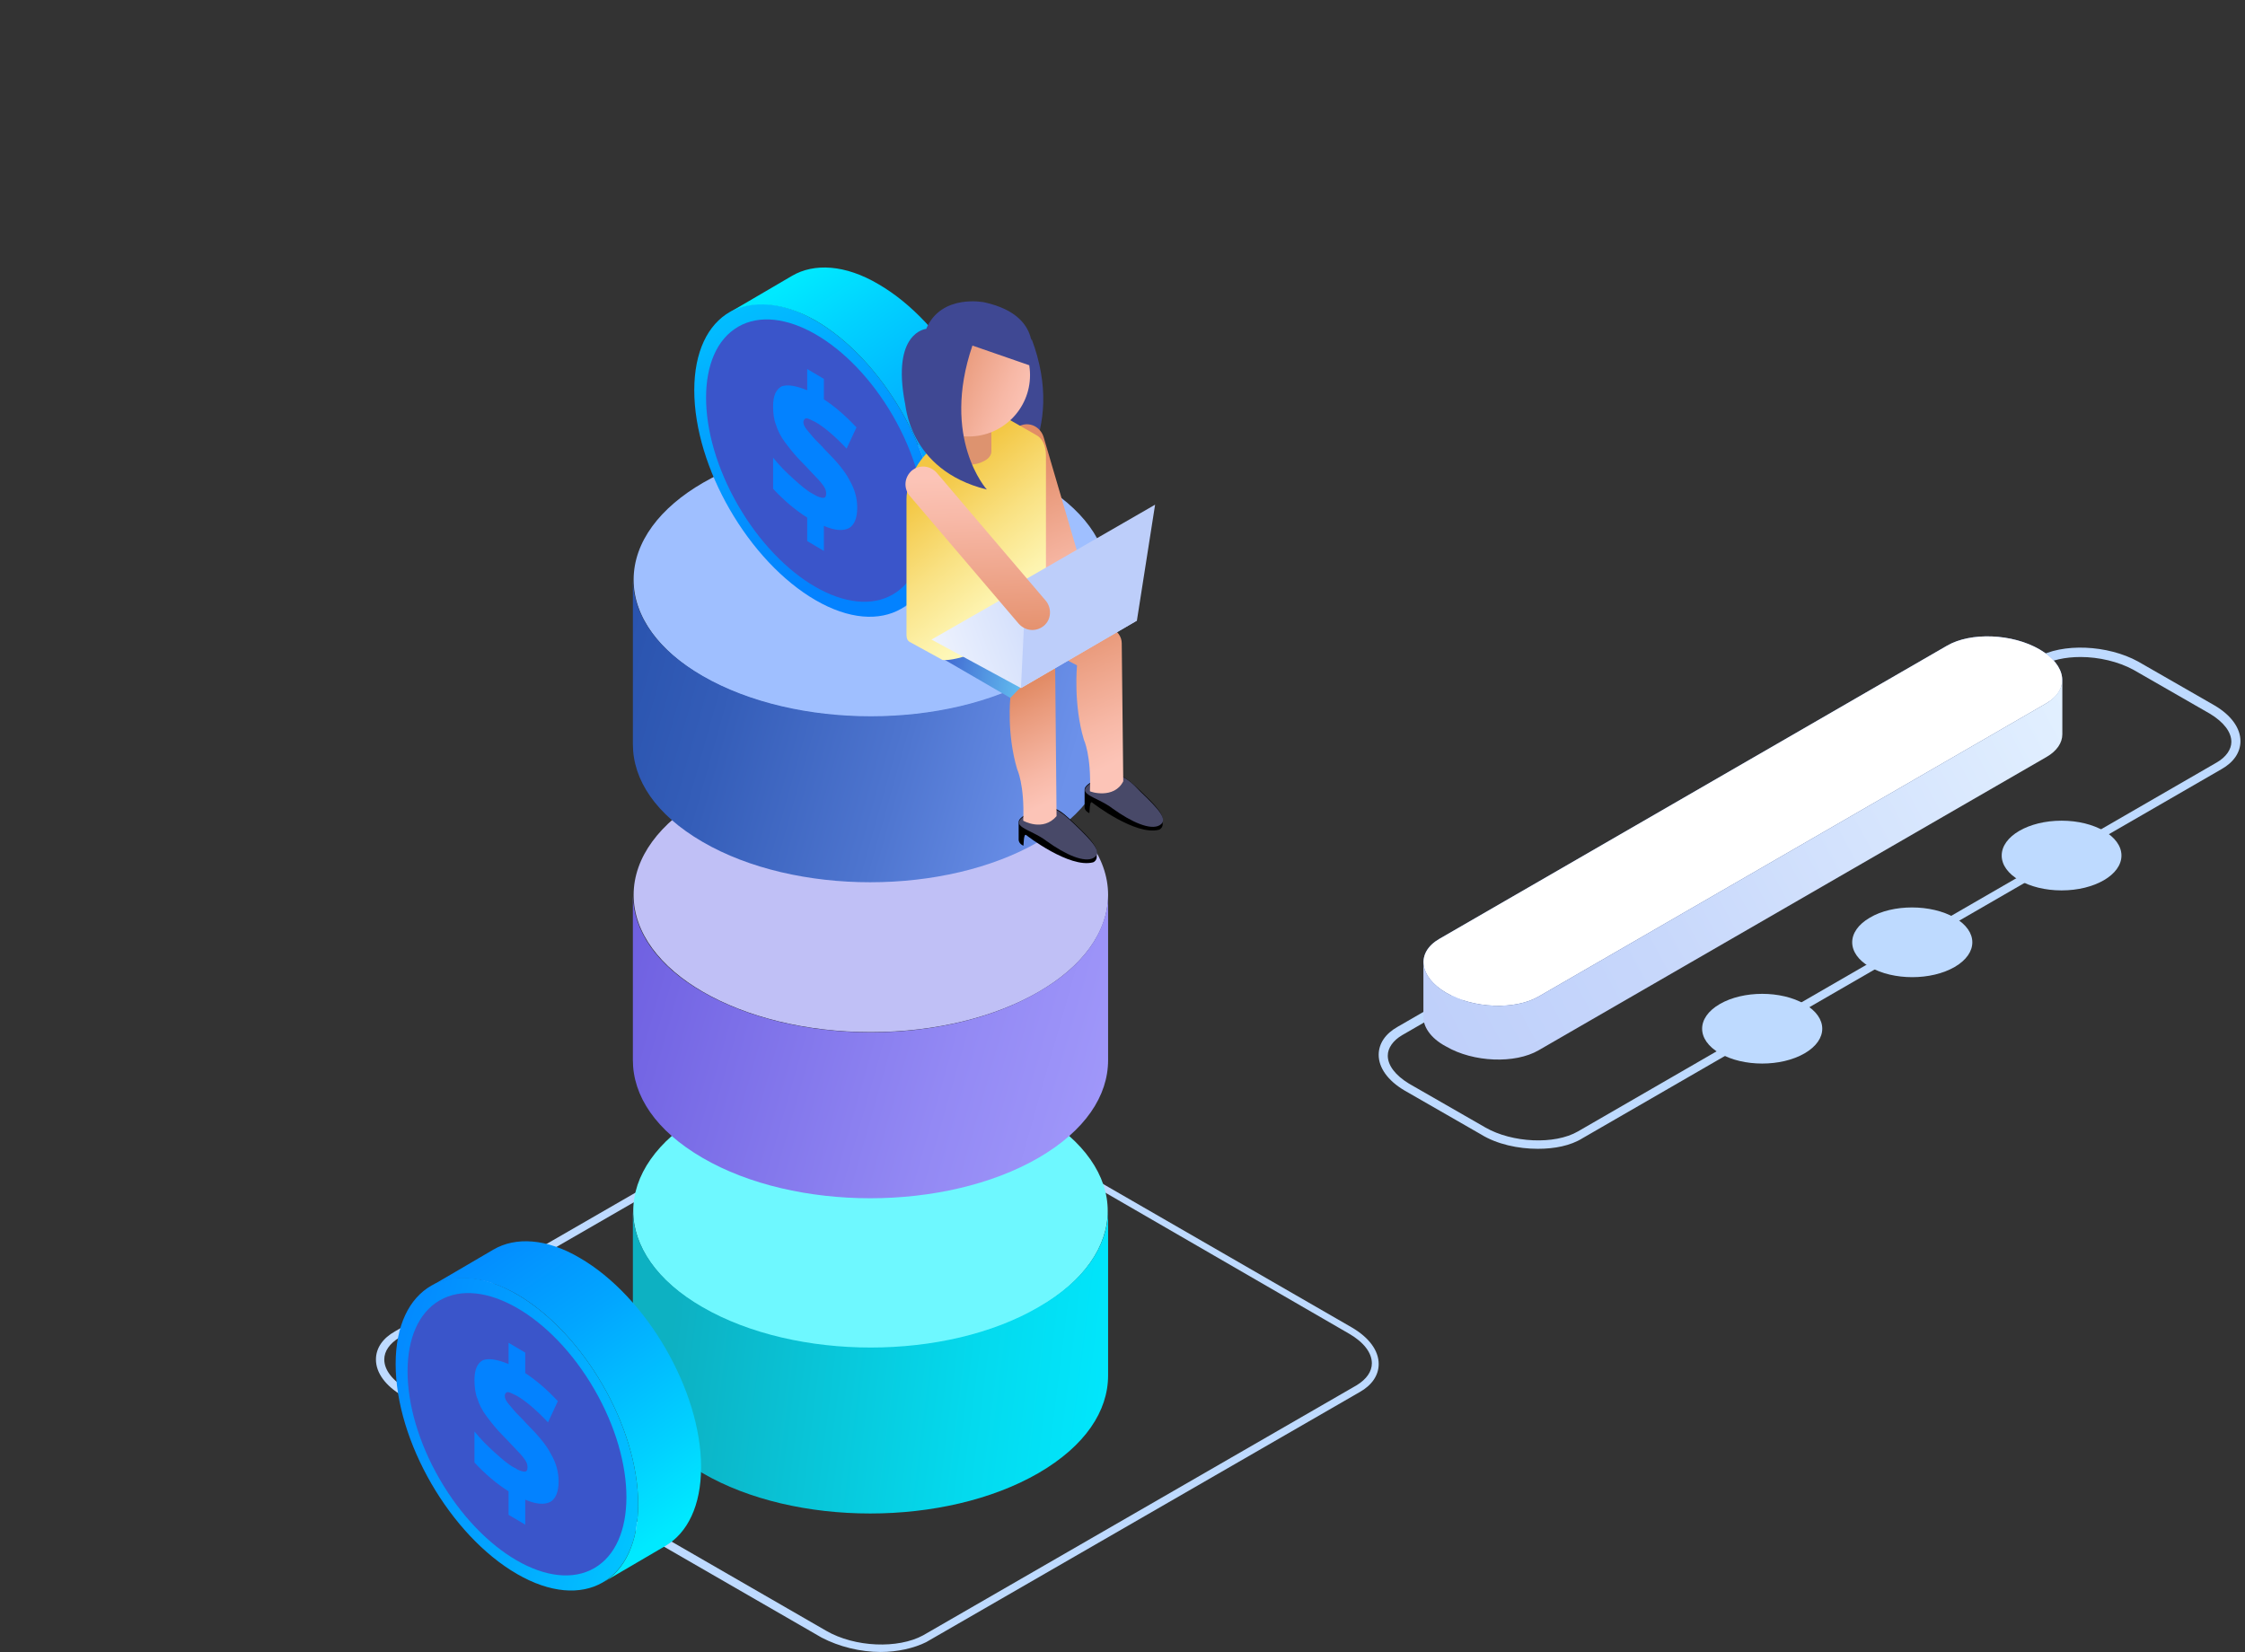 <?xml version="1.0" encoding="utf-8"?>
<!-- Generator: Adobe Illustrator 22.0.0, SVG Export Plug-In . SVG Version: 6.00 Build 0)  -->
<svg version="1.1" id="Capa_1" xmlns="http://www.w3.org/2000/svg" xmlns:xlink="http://www.w3.org/1999/xlink" x="0px" y="0px"
	 viewBox="0 0 296.2 218" style="enable-background:new 0 0 296.2 218;" xml:space="preserve">
<rect x="0" y="0" width="296.2" height="218" fill="#333333" stroke="none"/>
<style type="text/css">
	.st0{fill:#BEDAFF;}
	.st1{fill:#6EF8FF;}
	.st2{fill:url(#SVGID_1_);}
	.st3{fill:#C0C0F6;}
	.st4{fill:url(#SVGID_2_);}
	.st5{fill:#9FBFFF;}
	.st6{fill:url(#SVGID_3_);}
	.st7{fill:url(#SVGID_4_);}
	.st8{fill:#3A55CA;}
	.st9{fill:url(#SVGID_5_);}
	.st10{fill:#0382FF;}
	.st11{fill:url(#SVGID_6_);}
	.st12{fill:url(#SVGID_7_);}
	.st13{fill:#6C91EA;}
	.st14{fill:#FFFFFF;}
	.st15{fill:url(#SVGID_8_);}
	.st16{fill:#484968;}
	.st17{fill:url(#SVGID_9_);}
	.st18{fill:url(#SVGID_10_);}
	.st19{fill:#3F4893;}
	.st20{fill:url(#SVGID_11_);}
	.st21{fill:url(#SVGID_12_);}
	.st22{fill:url(#SVGID_13_);}
	.st23{fill:#DD936F;}
	.st24{fill:url(#SVGID_14_);}
	.st25{fill:#1F1F1F;}
	.st26{fill:#54A5F8;}
	.st27{fill:url(#SVGID_15_);}
	.st28{fill:#BDCEFA;}
	.st29{fill:url(#SVGID_16_);}
</style>
<g>
	<path class="st0" d="M116.2,218c-2.7,0-5.5-0.7-7.8-1.9l-55.3-31.9c-2.2-1.3-3.5-3-3.5-4.8c0-1.5,0.9-2.8,2.5-3.7l57.2-33
		c3.5-2,9.7-1.8,13.8,0.6l55.3,31.9c2.2,1.3,3.5,3,3.5,4.8c0,1.5-0.9,2.8-2.5,3.7l-57.2,33C120.6,217.5,118.4,218,116.2,218z
		 M115.4,142.2c-2.1,0-4.1,0.4-5.5,1.3l-57.2,33c-1.3,0.8-2,1.8-2,2.9c0,1.4,1.1,2.8,3,3.9l55.3,31.9c3.8,2.2,9.5,2.4,12.8,0.6
		l57.2-33c1.3-0.8,2-1.8,2-2.9c0-1.4-1.1-2.8-3-3.9L122.7,144C120.6,142.8,117.9,142.2,115.4,142.2z"/>
	<g>
		<g>
			<path class="st1" d="M137,147c12.2,7.1,12.2,18.5,0,25.6c-12.2,7.1-32,7.1-44.3,0c-12.2-7.1-12.2-18.5,0-25.6
				C105,139.9,124.8,139.9,137,147z"/>
			<linearGradient id="SVGID_1_" gradientUnits="userSpaceOnUse" x1="149.976" y1="182.437" x2="88.797" y2="174.79">
				<stop  offset="0" style="stop-color:#00E9FF"/>
				<stop  offset="0.334" style="stop-color:#04DAEE"/>
				<stop  offset="0.992" style="stop-color:#0DB1C3"/>
				<stop  offset="1" style="stop-color:#0DB1C2"/>
			</linearGradient>
			<path class="st2" d="M137,172.5c-12.2,7.1-32,7.1-44.3,0c-6.1-3.5-9.1-8.1-9.2-12.7v21.7c0,4.7,3,9.3,9.2,12.9
				c12.2,7.1,32,7.1,44.3,0c6.2-3.6,9.2-8.2,9.2-12.9v-21.7C146.1,164.5,143.1,169,137,172.5z"/>
		</g>
		<g>
			<ellipse class="st3" cx="114.9" cy="118.1" rx="31.3" ry="18.1"/>
			<linearGradient id="SVGID_2_" gradientUnits="userSpaceOnUse" x1="149.875" y1="144.692" x2="77.519" y2="124.102">
				<stop  offset="0" style="stop-color:#A29AFB"/>
				<stop  offset="0.325" style="stop-color:#9389F4"/>
				<stop  offset="0.965" style="stop-color:#6D5EE0"/>
				<stop  offset="1" style="stop-color:#6B5BDF"/>
			</linearGradient>
			<path class="st4" d="M137,130.9c-12.2,7.1-32,7.1-44.3,0c-6.1-3.5-9.1-8.1-9.2-12.7v21.7c0,4.7,3,9.3,9.2,12.9
				c12.2,7.1,32,7.1,44.3,0c6.2-3.6,9.2-8.2,9.2-12.9v-21.7C146.1,122.8,143.1,127.4,137,130.9z"/>
		</g>
		<g>
			<ellipse class="st5" cx="114.9" cy="76.5" rx="31.3" ry="18.1"/>
			<linearGradient id="SVGID_3_" gradientUnits="userSpaceOnUse" x1="141.518" y1="100.585" x2="82.692" y2="84.113">
				<stop  offset="0" style="stop-color:#6C91EA"/>
				<stop  offset="0.366" style="stop-color:#4E75CF"/>
				<stop  offset="0.763" style="stop-color:#345DB8"/>
				<stop  offset="0.999" style="stop-color:#2A54AF"/>
			</linearGradient>
			<path class="st6" d="M137,89.2c-12.2,7.1-32,7.1-44.3,0c-6.1-3.5-9.1-8.1-9.2-12.7v21.7c0,4.7,3,9.3,9.2,12.9
				c12.2,7.1,32,7.1,44.3,0c6.2-3.6,9.2-8.2,9.2-12.9V76.6C146.1,81.2,143.1,85.7,137,89.2z"/>
		</g>
		<g>
			<linearGradient id="SVGID_4_" gradientUnits="userSpaceOnUse" x1="90.728" y1="22.793" x2="113.669" y2="74.564">
				<stop  offset="0" style="stop-color:#00E9FF"/>
				<stop  offset="0.181" style="stop-color:#01D1FF"/>
				<stop  offset="0.546" style="stop-color:#02A6FF"/>
				<stop  offset="0.831" style="stop-color:#038CFF"/>
				<stop  offset="0.999" style="stop-color:#0382FF"/>
			</linearGradient>
			<path class="st7" d="M123.6,70c0,10.2-7.2,14.3-16,9.2c-8.8-5.1-16-17.5-16-27.7c0-10.2,7.2-14.3,16-9.2
				C116.4,47.4,123.6,59.8,123.6,70z"/>
			<ellipse transform="matrix(0.866 -0.5 0.5 0.866 -15.986 61.929)" class="st8" cx="107.6" cy="60.8" rx="11.8" ry="20.4"/>
			<g>
				<linearGradient id="SVGID_5_" gradientUnits="userSpaceOnUse" x1="104.526" y1="37.033" x2="132.242" y2="78.608">
					<stop  offset="0" style="stop-color:#00E9FF"/>
					<stop  offset="0.181" style="stop-color:#01D1FF"/>
					<stop  offset="0.546" style="stop-color:#02A6FF"/>
					<stop  offset="0.831" style="stop-color:#038CFF"/>
					<stop  offset="0.999" style="stop-color:#0382FF"/>
				</linearGradient>
				<path class="st9" d="M115.9,37.5c-4.4-2.6-8.5-2.8-11.4-1.1l-8.2,4.8c0,0,0,0,0,0c2.9-1.6,6.9-1.4,11.3,1.1
					c8.8,5.1,16,17.5,16,27.7c0,5.1-1.8,8.7-4.6,10.3c0,0,0,0,0,0l8.2-4.8c2.9-1.7,4.7-5.3,4.7-10.4C131.9,55,124.7,42.6,115.9,37.5
					z"/>
			</g>
			<path class="st10" d="M106.5,68.3c-1.6-1-3.1-2.3-4.5-3.8v-4.1c0.8,1,1.7,1.9,2.7,2.8c1,0.9,1.8,1.6,2.6,2
				c0.6,0.4,1.1,0.5,1.3,0.5c0.3,0,0.4-0.2,0.4-0.6c0-0.3-0.1-0.6-0.3-0.9c-0.2-0.3-0.5-0.7-1-1.2c-0.5-0.5-1.1-1.2-1.9-2
				c-0.9-0.9-1.6-1.8-2.2-2.6c-0.6-0.8-1-1.6-1.2-2.3c-0.3-0.7-0.4-1.6-0.4-2.5c0-1.4,0.4-2.2,1.1-2.6c0.8-0.3,1.9-0.1,3.4,0.5v-2.8
				l2.2,1.3v2.7c1.4,0.9,2.9,2.2,4.3,3.7l-1.3,2.8c-1.5-1.6-2.9-2.8-4.1-3.5c-0.6-0.3-1-0.5-1.2-0.5c-0.2,0-0.4,0.2-0.4,0.5
				c0,0.3,0.1,0.5,0.3,0.8c0.2,0.3,0.5,0.6,0.9,1.1c0.4,0.5,1,1,1.7,1.8c1.5,1.5,2.6,2.8,3.2,4c0.7,1.2,1,2.4,1,3.6
				c0,1.4-0.4,2.3-1.1,2.7c-0.8,0.4-1.9,0.3-3.3-0.3v3.3l-2.2-1.3V68.3z"/>
		</g>
		<g>
			<linearGradient id="SVGID_6_" gradientUnits="userSpaceOnUse" x1="104.973" y1="199.38" x2="41.129" y2="181.831">
				<stop  offset="0" style="stop-color:#00E9FF"/>
				<stop  offset="0.181" style="stop-color:#01D1FF"/>
				<stop  offset="0.546" style="stop-color:#02A6FF"/>
				<stop  offset="0.831" style="stop-color:#038CFF"/>
				<stop  offset="0.999" style="stop-color:#0382FF"/>
			</linearGradient>
			<path class="st11" d="M84.2,198.5c0,10.2-7.2,14.3-16,9.2c-8.8-5.1-16-17.5-16-27.7c0-10.2,7.2-14.3,16-9.2
				C77,175.9,84.2,188.3,84.2,198.5z"/>
			<ellipse transform="matrix(0.866 -0.5 0.5 0.866 -85.5 59.434)" class="st8" cx="68.2" cy="189.3" rx="11.8" ry="20.4"/>
			<g>
				<linearGradient id="SVGID_7_" gradientUnits="userSpaceOnUse" x1="89.159" y1="201.44" x2="58.93" y2="156.711">
					<stop  offset="0" style="stop-color:#00E9FF"/>
					<stop  offset="0.181" style="stop-color:#01D1FF"/>
					<stop  offset="0.546" style="stop-color:#02A6FF"/>
					<stop  offset="0.831" style="stop-color:#038CFF"/>
					<stop  offset="0.999" style="stop-color:#0382FF"/>
				</linearGradient>
				<path class="st12" d="M76.5,166c-4.4-2.6-8.5-2.8-11.4-1.1l-8.2,4.8c0,0,0,0,0,0c2.9-1.6,6.9-1.4,11.3,1.1
					c8.8,5.1,16,17.5,16,27.7c0,5.1-1.8,8.7-4.6,10.3c0,0,0,0,0,0l8.2-4.8c2.9-1.7,4.7-5.3,4.7-10.4C92.5,183.5,85.3,171.1,76.5,166
					z"/>
			</g>
			<path class="st10" d="M67.1,196.8c-1.6-1-3.1-2.3-4.5-3.8v-4.1c0.8,1,1.7,1.9,2.7,2.8c1,0.9,1.8,1.6,2.6,2
				c0.6,0.4,1.1,0.5,1.3,0.5c0.3,0,0.4-0.2,0.4-0.6c0-0.3-0.1-0.6-0.3-0.9c-0.2-0.3-0.5-0.7-1-1.2c-0.5-0.5-1.1-1.2-1.9-2
				c-0.9-0.9-1.6-1.8-2.2-2.6c-0.6-0.8-1-1.6-1.2-2.3c-0.3-0.7-0.4-1.6-0.4-2.5c0-1.4,0.4-2.2,1.1-2.6c0.8-0.3,1.9-0.1,3.4,0.5v-2.8
				l2.2,1.3v2.7c1.4,0.9,2.9,2.2,4.3,3.7l-1.3,2.8c-1.5-1.6-2.9-2.8-4.1-3.5c-0.6-0.3-1-0.5-1.2-0.5c-0.2,0-0.4,0.2-0.4,0.5
				c0,0.3,0.1,0.5,0.3,0.8c0.2,0.3,0.5,0.6,0.9,1.1c0.4,0.5,1,1,1.7,1.8c1.5,1.5,2.6,2.8,3.2,4c0.7,1.2,1,2.4,1,3.6
				c0,1.4-0.4,2.3-1.1,2.7c-0.8,0.4-1.9,0.3-3.3-0.3v3.3l-2.2-1.3V196.8z"/>
		</g>
	</g>
</g>
<g>
	<path class="st0" d="M202.9,151.6c-2.6,0-5.4-0.6-7.5-1.9l-10.1-5.8c-2.2-1.3-3.4-3-3.4-4.7c0-1.5,0.9-2.8,2.5-3.7l84.3-48.7
		c3.4-2,9.4-1.7,13.4,0.5l10.1,5.8c2.2,1.3,3.4,3,3.4,4.7c0,1.5-0.9,2.8-2.5,3.7l-84.3,48.7C207.2,151.2,205.1,151.6,202.9,151.6z
		 M274.5,86.7c-2,0-3.9,0.4-5.2,1.2L185,136.6c-1.2,0.7-1.9,1.7-1.9,2.7c0,1.3,1,2.6,2.8,3.7l10.1,5.8c3.5,2,9.1,2.3,12.2,0.5
		l84.3-48.7c1.2-0.7,1.9-1.7,1.9-2.7c0-1.3-1-2.6-2.8-3.7l-10.1-5.8C279.5,87.3,276.9,86.7,274.5,86.7z"/>
	<g>
		<path class="st13" d="M270,92.8l-67,38.7c-3.1,1.8-8.6,1.6-12.2-0.5l0,0c-3.6-2.1-4-5.3-0.9-7.1l67-38.7c3.1-1.8,8.6-1.6,12.2,0.5
			l0,0C272.7,87.8,273.1,91,270,92.8z"/>
		<path class="st14" d="M270,92.8l-67,38.7c-3.1,1.8-8.6,1.6-12.2-0.5l0,0c-3.6-2.1-4-5.3-0.9-7.1l67-38.7c3.1-1.8,8.6-1.6,12.2,0.5
			l0,0C272.7,87.8,273.1,91,270,92.8z"/>
		<g>
			<linearGradient id="SVGID_8_" gradientUnits="userSpaceOnUse" x1="275.507" y1="89.724" x2="182.731" y2="139.537">
				<stop  offset="0" style="stop-color:#E4F2FF"/>
				<stop  offset="5.554383e-02" style="stop-color:#E1EFFF"/>
				<stop  offset="0.648" style="stop-color:#C7D7FB"/>
				<stop  offset="0.999" style="stop-color:#BDCEFA"/>
			</linearGradient>
			<path class="st15" d="M270,92.8l-67,38.7c-3.1,1.8-8.6,1.6-12.2-0.5c-2-1.2-3-2.7-3-4.1c0,0,0,0,0,0.1c0,0,0,0,0,0.1v6.9
				c-0.1,1.4,0.9,3,3,4.1c3.6,2.1,9.1,2.3,12.2,0.5l67-38.7c1.4-0.8,2.1-1.9,2.1-3c0,0,0,0,0-0.1v-7C272,91,271.3,92,270,92.8z"/>
		</g>
	</g>
	<g>
		<path class="st0" d="M238.1,132.5c3.1,1.8,3.1,4.7,0,6.5c-3.1,1.8-8.1,1.8-11.2,0c-3.1-1.8-3.1-4.7,0-6.5
			C230,130.7,235,130.7,238.1,132.5z"/>
		<path class="st0" d="M257.9,121.1c3.1,1.8,3.1,4.7,0,6.5c-3.1,1.8-8.1,1.8-11.2,0c-3.1-1.8-3.1-4.7,0-6.5
			C249.7,119.3,254.8,119.3,257.9,121.1z"/>
		<ellipse class="st0" cx="272" cy="112.9" rx="7.9" ry="4.6"/>
	</g>
</g>
<g>
	<g>
		<g>
			<g>
				<g>
					<path d="M143.1,106.5c0,0.3,0.2,0.6,0.6,0.8c0.1,0.1,0-1.7,0.4-1.4c0.1,0.1,5.7,4.4,8.8,3.6c0.3-0.1,0.5-0.4,0.5-0.7l0-0.7
						c0-0.8-1.1-2-2.9-3.7c-2-1.9-3.2-3.1-6.2-1.4c-0.8,0.5-1.2,0.8-1.2,1.2L143.1,106.5z"/>
					<path class="st16" d="M150.5,104.5c2.4,2.3,3.7,3.7,2.5,4.4c-1.2,0.7-3.7-0.4-6.2-2.2c-2.2-1.7-5.4-1.9-2.5-3.6
						C147.3,101.4,148.6,102.5,150.5,104.5z"/>
				</g>
			</g>
			<linearGradient id="SVGID_9_" gradientUnits="userSpaceOnUse" x1="148.994" y1="101.573" x2="140.302" y2="81.55">
				<stop  offset="7.079140e-02" style="stop-color:#FCC4B7"/>
				<stop  offset="0.315" style="stop-color:#F7B8A6"/>
				<stop  offset="0.795" style="stop-color:#E99A7B"/>
				<stop  offset="0.999" style="stop-color:#E28C66"/>
			</linearGradient>
			<path class="st17" d="M148.2,103.1L148,84.9c0-0.9-0.6-1.7-1.4-2l-1.4-0.6l-6,4l2.9,1.5c0,0-0.5,5.1,0.9,9.8c0,0,1,2.1,0.8,6.8
				C143.8,104.5,147,105.5,148.2,103.1z"/>
		</g>
		<g>
			<g>
				<g>
					<path d="M134.4,110.8c0,0.3,0.2,0.6,0.6,0.8c0.1,0.1,0-1.7,0.4-1.4c0.1,0.1,5.7,4.4,8.8,3.6c0.3-0.1,0.5-0.4,0.5-0.7l0-0.7
						c0-0.8-1.1-2-2.9-3.7c-2-1.9-3.2-3.1-6.2-1.4c-0.8,0.5-1.2,0.8-1.2,1.2L134.4,110.8z"/>
					<path class="st16" d="M141.8,108.8c2.4,2.3,3.7,3.7,2.5,4.4c-1.2,0.7-3.7-0.4-6.2-2.2c-2.2-1.7-5.4-1.9-2.5-3.6
						C138.5,105.7,139.8,106.9,141.8,108.8z"/>
				</g>
			</g>
			<linearGradient id="SVGID_10_" gradientUnits="userSpaceOnUse" x1="141.185" y1="105.931" x2="134.2" y2="91.186">
				<stop  offset="7.079140e-02" style="stop-color:#FCC4B7"/>
				<stop  offset="0.315" style="stop-color:#F7B8A6"/>
				<stop  offset="0.795" style="stop-color:#E99A7B"/>
				<stop  offset="0.999" style="stop-color:#E28C66"/>
			</linearGradient>
			<path class="st18" d="M139.4,107.7l-0.2-21.4l-7.1,2.3l1.2,3.5c0,0-0.5,4.7,0.9,9.4c0,0,1,2.1,0.8,6.8
				C135,108.3,137.6,109.8,139.4,107.7z"/>
		</g>
		<path class="st19" d="M133,64.6c0,0,7.9-7.2,3.1-19.9l-3.7,13.2L133,64.6z"/>
		<g>
			<linearGradient id="SVGID_11_" gradientUnits="userSpaceOnUse" x1="143.693" y1="81.189" x2="135.001" y2="60.7">
				<stop  offset="7.079140e-02" style="stop-color:#FCC4B7"/>
				<stop  offset="0.315" style="stop-color:#F7B8A6"/>
				<stop  offset="0.795" style="stop-color:#E99A7B"/>
				<stop  offset="0.999" style="stop-color:#E28C66"/>
			</linearGradient>
			<path class="st20" d="M142.4,82L142.4,82c-1.2,0.4-2.5-0.3-2.9-1.6L133.2,59c-0.4-1.2,0.3-2.5,1.6-2.9l0,0
				c1.2-0.4,2.5,0.3,2.9,1.6l6.3,21.5C144.3,80.4,143.6,81.7,142.4,82z"/>
		</g>
		<linearGradient id="SVGID_12_" gradientUnits="userSpaceOnUse" x1="145.038" y1="85.878" x2="122.933" y2="82.379">
			<stop  offset="7.079140e-02" style="stop-color:#73EBFF"/>
			<stop  offset="0.215" style="stop-color:#6DDAF9"/>
			<stop  offset="0.502" style="stop-color:#5CAEEA"/>
			<stop  offset="0.899" style="stop-color:#4168D1"/>
			<stop  offset="1" style="stop-color:#3A55CA"/>
		</linearGradient>
		<path class="st21" d="M135.9,76.3l10.7,6.6c0,0-3.7-0.9-13.3,9.2l-10.5-6.1L135.9,76.3z"/>
		<linearGradient id="SVGID_13_" gradientUnits="userSpaceOnUse" x1="136.809" y1="81.401" x2="122.753" y2="63.889">
			<stop  offset="7.112510e-02" style="stop-color:#FFFABF"/>
			<stop  offset="0.242" style="stop-color:#FDF3AE"/>
			<stop  offset="0.581" style="stop-color:#F9E182"/>
			<stop  offset="0.999" style="stop-color:#F3C744"/>
		</linearGradient>
		<path class="st22" d="M124.2,87c0.1,0.1,0.2,0.1,0.3,0.1c1.5,0.1,7.1-1.1,12.7-7.4c0.5-0.5,0.8-1.2,0.8-1.8V60.1
			c0-1.3-0.5-2.3-1.3-2.7l-4.2-2.4c-0.8-0.5-1.8-0.4-3,0.3l-5.7,3.3c-2.3,1.3-4.2,4.6-4.2,7.3v17.9c0,0.4,0.1,0.7,0.4,0.9L124.2,87z
			"/>
		<path class="st23" d="M124.8,59.6c0,0.4,0.3,0.9,0.9,1.2c1.2,0.7,3,0.7,4.2,0c0.6-0.3,0.9-0.8,0.9-1.2v-3.9c0-0.4-0.3-0.9-0.9-1.2
			c-1.2-0.7-3-0.7-4.2,0c-0.6,0.3-0.9,0.8-0.9,1.2V59.6z"/>
		<linearGradient id="SVGID_14_" gradientUnits="userSpaceOnUse" x1="137.037" y1="53.572" x2="123.223" y2="47.518">
			<stop  offset="7.079140e-02" style="stop-color:#FCC4B7"/>
			<stop  offset="0.315" style="stop-color:#F7B8A6"/>
			<stop  offset="0.795" style="stop-color:#E99A7B"/>
			<stop  offset="0.999" style="stop-color:#E28C66"/>
		</linearGradient>
		<circle class="st24" cx="127.8" cy="49.5" r="8.1"/>
		<path class="st19" d="M130.2,64.6c0,0-6.1-6.7-1.9-19l7.5,2.6c0,0,2.6-6.4-5.9-8.3c0,0-5.7-1.2-7.7,3.5c0,0-4.6,0.4-2.8,9.8
			C119.5,53.1,119.7,62,130.2,64.6z"/>
		<path class="st25" d="M122.2,59.8"/>
		<path class="st26" d="M133.3,92.1"/>
	</g>
	<g>
		
			<linearGradient id="SVGID_15_" gradientUnits="userSpaceOnUse" x1="102.174" y1="90.322" x2="73.023" y2="80.071" gradientTransform="matrix(-1 0 0 1 218.212 0)">
			<stop  offset="0" style="stop-color:#FFFFFF"/>
			<stop  offset="0.582" style="stop-color:#DAE4FC"/>
			<stop  offset="0.999" style="stop-color:#BDCEFA"/>
		</linearGradient>
		<polygon class="st27" points="150,81.9 134.7,90.8 122.9,84.4 138.6,75.4 		"/>
		<polygon class="st28" points="150,81.9 152.4,66.6 135.4,76.4 134.7,90.8 		"/>
	</g>
	<g>
		
			<linearGradient id="SVGID_16_" gradientUnits="userSpaceOnUse" x1="10.787" y1="88.106" x2="-4.269" y2="107.043" gradientTransform="matrix(0.76 -0.649 0.649 0.76 63.178 1.228)">
			<stop  offset="7.079140e-02" style="stop-color:#FCC4B7"/>
			<stop  offset="0.315" style="stop-color:#F7B8A6"/>
			<stop  offset="0.795" style="stop-color:#E99A7B"/>
			<stop  offset="0.999" style="stop-color:#E28C66"/>
		</linearGradient>
		<path class="st29" d="M137.7,82.6L137.7,82.6c-1,0.8-2.4,0.7-3.3-0.3L120,65.4c-0.8-1-0.7-2.4,0.3-3.3l0,0c1-0.8,2.4-0.7,3.3,0.3
			L138,79.3C138.8,80.3,138.7,81.8,137.7,82.6z"/>
	</g>
</g>
</svg>
